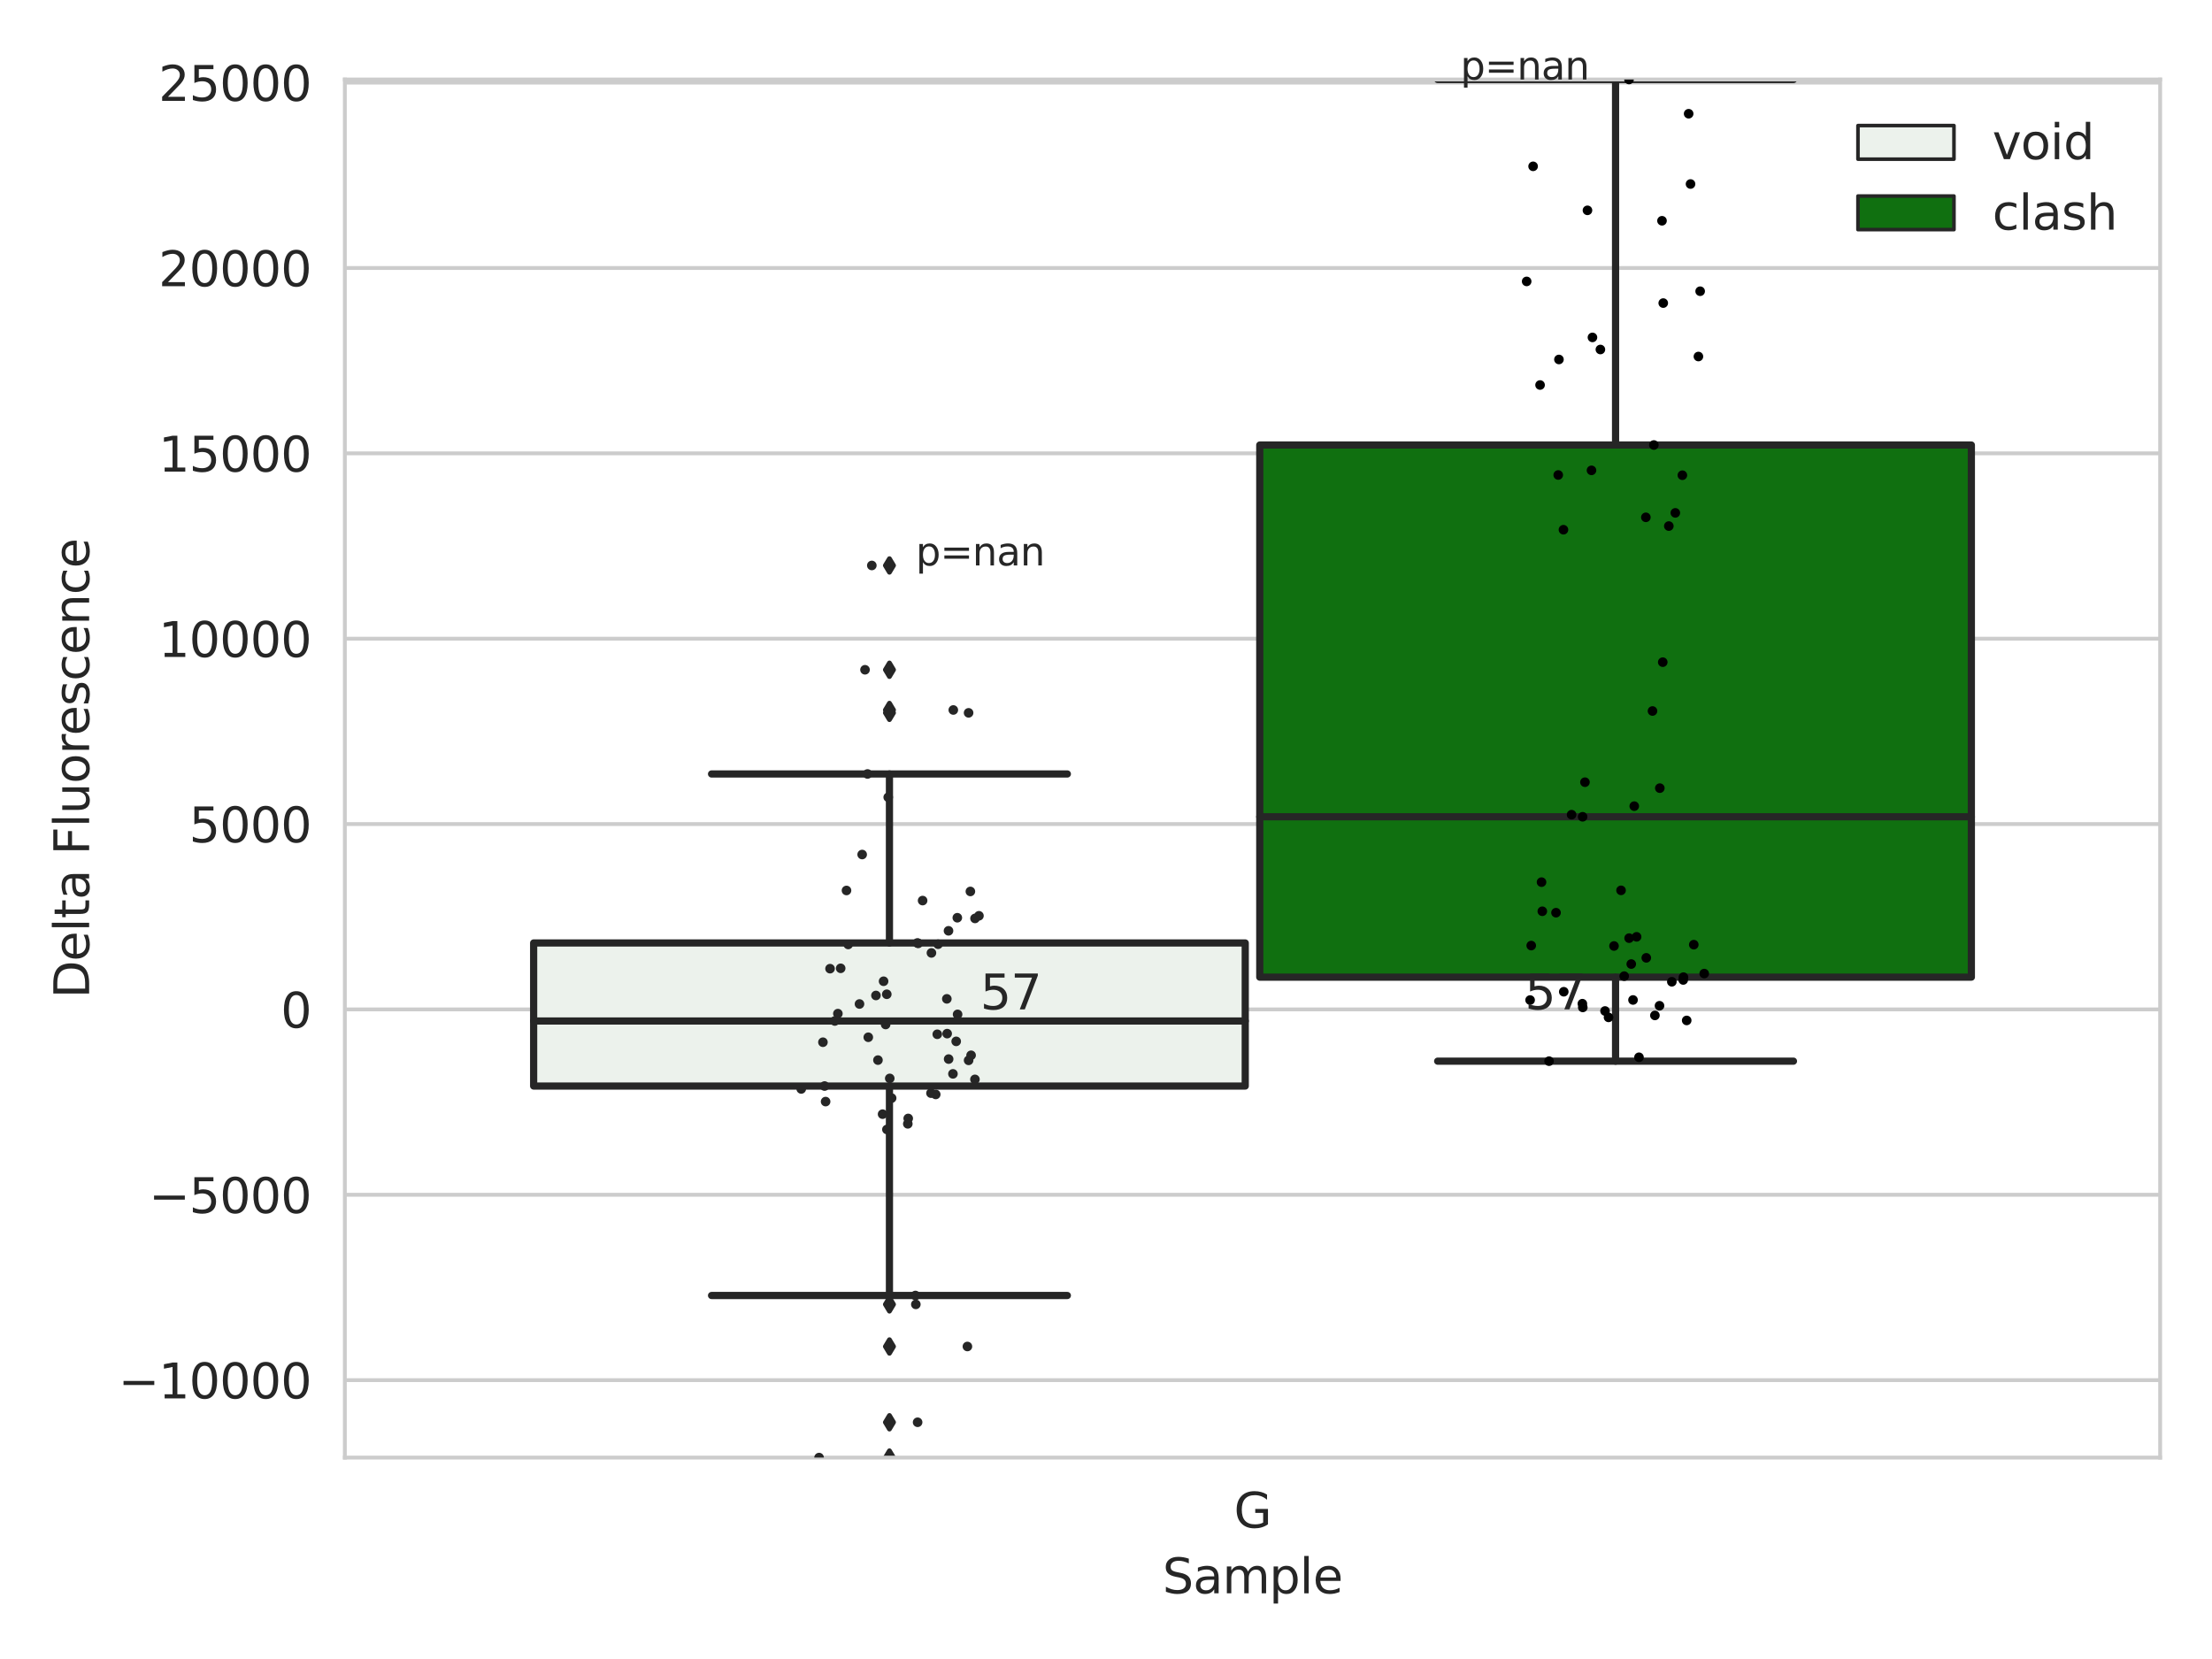 <?xml version="1.0" encoding="utf-8" standalone="no"?>
<!DOCTYPE svg PUBLIC "-//W3C//DTD SVG 1.1//EN"
  "http://www.w3.org/Graphics/SVG/1.1/DTD/svg11.dtd">
<svg xmlns:xlink="http://www.w3.org/1999/xlink" width="460.8pt" height="345.6pt" viewBox="0 0 460.8 345.6" xmlns="http://www.w3.org/2000/svg" version="1.1">
 <defs>
  <style type="text/css">*{stroke-linejoin: round; stroke-linecap: butt}</style>
 </defs>
 <g id="figure_1">
  <g id="patch_1">
   <path d="M 0 345.6 
L 460.8 345.6 
L 460.8 0 
L 0 0 
z
" style="fill: #ffffff"/>
  </g>
  <g id="axes_1">
   <g id="patch_2">
    <path d="M 71.84 303.64 
L 450 303.64 
L 450 16.56 
L 71.84 16.56 
z
" style="fill: #ffffff"/>
   </g>
   <g id="matplotlib.axis_1">
    <g id="xtick_1">
     <g id="text_1">
      <!-- G -->
      <g style="fill: #262626" transform="translate(257.046 318.238) scale(0.1 -0.1)">
       <defs>
        <path id="DejaVuSans-47" d="M 3809 666 
L 3809 1919 
L 2778 1919 
L 2778 2438 
L 4434 2438 
L 4434 434 
Q 4069 175 3628 42 
Q 3188 -91 2688 -91 
Q 1594 -91 976 548 
Q 359 1188 359 2328 
Q 359 3472 976 4111 
Q 1594 4750 2688 4750 
Q 3144 4750 3555 4637 
Q 3966 4525 4313 4306 
L 4313 3634 
Q 3963 3931 3569 4081 
Q 3175 4231 2741 4231 
Q 1884 4231 1454 3753 
Q 1025 3275 1025 2328 
Q 1025 1384 1454 906 
Q 1884 428 2741 428 
Q 3075 428 3337 486 
Q 3600 544 3809 666 
z
" transform="scale(0.016)"/>
       </defs>
       <use xlink:href="#DejaVuSans-47"/>
      </g>
     </g>
    </g>
    <g id="text_2">
     <!-- Sample -->
     <g style="fill: #262626" transform="translate(242.172 331.917) scale(0.1 -0.1)">
      <defs>
       <path id="DejaVuSans-53" d="M 3425 4513 
L 3425 3897 
Q 3066 4069 2747 4153 
Q 2428 4238 2131 4238 
Q 1616 4238 1336 4038 
Q 1056 3838 1056 3469 
Q 1056 3159 1242 3001 
Q 1428 2844 1947 2747 
L 2328 2669 
Q 3034 2534 3370 2195 
Q 3706 1856 3706 1288 
Q 3706 609 3251 259 
Q 2797 -91 1919 -91 
Q 1588 -91 1214 -16 
Q 841 59 441 206 
L 441 856 
Q 825 641 1194 531 
Q 1563 422 1919 422 
Q 2459 422 2753 634 
Q 3047 847 3047 1241 
Q 3047 1584 2836 1778 
Q 2625 1972 2144 2069 
L 1759 2144 
Q 1053 2284 737 2584 
Q 422 2884 422 3419 
Q 422 4038 858 4394 
Q 1294 4750 2059 4750 
Q 2388 4750 2728 4690 
Q 3069 4631 3425 4513 
z
" transform="scale(0.016)"/>
       <path id="DejaVuSans-61" d="M 2194 1759 
Q 1497 1759 1228 1600 
Q 959 1441 959 1056 
Q 959 750 1161 570 
Q 1363 391 1709 391 
Q 2188 391 2477 730 
Q 2766 1069 2766 1631 
L 2766 1759 
L 2194 1759 
z
M 3341 1997 
L 3341 0 
L 2766 0 
L 2766 531 
Q 2569 213 2275 61 
Q 1981 -91 1556 -91 
Q 1019 -91 701 211 
Q 384 513 384 1019 
Q 384 1609 779 1909 
Q 1175 2209 1959 2209 
L 2766 2209 
L 2766 2266 
Q 2766 2663 2505 2880 
Q 2244 3097 1772 3097 
Q 1472 3097 1187 3025 
Q 903 2953 641 2809 
L 641 3341 
Q 956 3463 1253 3523 
Q 1550 3584 1831 3584 
Q 2591 3584 2966 3190 
Q 3341 2797 3341 1997 
z
" transform="scale(0.016)"/>
       <path id="DejaVuSans-6d" d="M 3328 2828 
Q 3544 3216 3844 3400 
Q 4144 3584 4550 3584 
Q 5097 3584 5394 3201 
Q 5691 2819 5691 2113 
L 5691 0 
L 5113 0 
L 5113 2094 
Q 5113 2597 4934 2840 
Q 4756 3084 4391 3084 
Q 3944 3084 3684 2787 
Q 3425 2491 3425 1978 
L 3425 0 
L 2847 0 
L 2847 2094 
Q 2847 2600 2669 2842 
Q 2491 3084 2119 3084 
Q 1678 3084 1418 2786 
Q 1159 2488 1159 1978 
L 1159 0 
L 581 0 
L 581 3500 
L 1159 3500 
L 1159 2956 
Q 1356 3278 1631 3431 
Q 1906 3584 2284 3584 
Q 2666 3584 2933 3390 
Q 3200 3197 3328 2828 
z
" transform="scale(0.016)"/>
       <path id="DejaVuSans-70" d="M 1159 525 
L 1159 -1331 
L 581 -1331 
L 581 3500 
L 1159 3500 
L 1159 2969 
Q 1341 3281 1617 3432 
Q 1894 3584 2278 3584 
Q 2916 3584 3314 3078 
Q 3713 2572 3713 1747 
Q 3713 922 3314 415 
Q 2916 -91 2278 -91 
Q 1894 -91 1617 61 
Q 1341 213 1159 525 
z
M 3116 1747 
Q 3116 2381 2855 2742 
Q 2594 3103 2138 3103 
Q 1681 3103 1420 2742 
Q 1159 2381 1159 1747 
Q 1159 1113 1420 752 
Q 1681 391 2138 391 
Q 2594 391 2855 752 
Q 3116 1113 3116 1747 
z
" transform="scale(0.016)"/>
       <path id="DejaVuSans-6c" d="M 603 4863 
L 1178 4863 
L 1178 0 
L 603 0 
L 603 4863 
z
" transform="scale(0.016)"/>
       <path id="DejaVuSans-65" d="M 3597 1894 
L 3597 1613 
L 953 1613 
Q 991 1019 1311 708 
Q 1631 397 2203 397 
Q 2534 397 2845 478 
Q 3156 559 3463 722 
L 3463 178 
Q 3153 47 2828 -22 
Q 2503 -91 2169 -91 
Q 1331 -91 842 396 
Q 353 884 353 1716 
Q 353 2575 817 3079 
Q 1281 3584 2069 3584 
Q 2775 3584 3186 3129 
Q 3597 2675 3597 1894 
z
M 3022 2063 
Q 3016 2534 2758 2815 
Q 2500 3097 2075 3097 
Q 1594 3097 1305 2825 
Q 1016 2553 972 2059 
L 3022 2063 
z
" transform="scale(0.016)"/>
      </defs>
      <use xlink:href="#DejaVuSans-53"/>
      <use xlink:href="#DejaVuSans-61" x="63.477"/>
      <use xlink:href="#DejaVuSans-6d" x="124.756"/>
      <use xlink:href="#DejaVuSans-70" x="222.168"/>
      <use xlink:href="#DejaVuSans-6c" x="285.645"/>
      <use xlink:href="#DejaVuSans-65" x="313.428"/>
     </g>
    </g>
   </g>
   <g id="matplotlib.axis_2">
    <g id="ytick_1">
     <g id="line2d_1">
      <path d="M 71.84 287.508 
L 450 287.508 
" clip-path="url(#p5259698322)" style="fill: none; stroke: #cccccc; stroke-width: 0.8; stroke-linecap: round"/>
     </g>
     <g id="text_3">
      <!-- −10000 -->
      <g style="fill: #262626" transform="translate(24.648 291.307) scale(0.1 -0.1)">
       <defs>
        <path id="DejaVuSans-2212" d="M 678 2272 
L 4684 2272 
L 4684 1741 
L 678 1741 
L 678 2272 
z
" transform="scale(0.016)"/>
        <path id="DejaVuSans-31" d="M 794 531 
L 1825 531 
L 1825 4091 
L 703 3866 
L 703 4441 
L 1819 4666 
L 2450 4666 
L 2450 531 
L 3481 531 
L 3481 0 
L 794 0 
L 794 531 
z
" transform="scale(0.016)"/>
        <path id="DejaVuSans-30" d="M 2034 4250 
Q 1547 4250 1301 3770 
Q 1056 3291 1056 2328 
Q 1056 1369 1301 889 
Q 1547 409 2034 409 
Q 2525 409 2770 889 
Q 3016 1369 3016 2328 
Q 3016 3291 2770 3770 
Q 2525 4250 2034 4250 
z
M 2034 4750 
Q 2819 4750 3233 4129 
Q 3647 3509 3647 2328 
Q 3647 1150 3233 529 
Q 2819 -91 2034 -91 
Q 1250 -91 836 529 
Q 422 1150 422 2328 
Q 422 3509 836 4129 
Q 1250 4750 2034 4750 
z
" transform="scale(0.016)"/>
       </defs>
       <use xlink:href="#DejaVuSans-2212"/>
       <use xlink:href="#DejaVuSans-31" x="83.789"/>
       <use xlink:href="#DejaVuSans-30" x="147.412"/>
       <use xlink:href="#DejaVuSans-30" x="211.035"/>
       <use xlink:href="#DejaVuSans-30" x="274.658"/>
       <use xlink:href="#DejaVuSans-30" x="338.281"/>
      </g>
     </g>
    </g>
    <g id="ytick_2">
     <g id="line2d_2">
      <path d="M 71.84 248.894 
L 450 248.894 
" clip-path="url(#p5259698322)" style="fill: none; stroke: #cccccc; stroke-width: 0.8; stroke-linecap: round"/>
     </g>
     <g id="text_4">
      <!-- −5000 -->
      <g style="fill: #262626" transform="translate(31.01 252.693) scale(0.1 -0.1)">
       <defs>
        <path id="DejaVuSans-35" d="M 691 4666 
L 3169 4666 
L 3169 4134 
L 1269 4134 
L 1269 2991 
Q 1406 3038 1543 3061 
Q 1681 3084 1819 3084 
Q 2600 3084 3056 2656 
Q 3513 2228 3513 1497 
Q 3513 744 3044 326 
Q 2575 -91 1722 -91 
Q 1428 -91 1123 -41 
Q 819 9 494 109 
L 494 744 
Q 775 591 1075 516 
Q 1375 441 1709 441 
Q 2250 441 2565 725 
Q 2881 1009 2881 1497 
Q 2881 1984 2565 2268 
Q 2250 2553 1709 2553 
Q 1456 2553 1204 2497 
Q 953 2441 691 2322 
L 691 4666 
z
" transform="scale(0.016)"/>
       </defs>
       <use xlink:href="#DejaVuSans-2212"/>
       <use xlink:href="#DejaVuSans-35" x="83.789"/>
       <use xlink:href="#DejaVuSans-30" x="147.412"/>
       <use xlink:href="#DejaVuSans-30" x="211.035"/>
       <use xlink:href="#DejaVuSans-30" x="274.658"/>
      </g>
     </g>
    </g>
    <g id="ytick_3">
     <g id="line2d_3">
      <path d="M 71.84 210.28 
L 450 210.28 
" clip-path="url(#p5259698322)" style="fill: none; stroke: #cccccc; stroke-width: 0.8; stroke-linecap: round"/>
     </g>
     <g id="text_5">
      <!-- 0 -->
      <g style="fill: #262626" transform="translate(58.477 214.08) scale(0.1 -0.1)">
       <use xlink:href="#DejaVuSans-30"/>
      </g>
     </g>
    </g>
    <g id="ytick_4">
     <g id="line2d_4">
      <path d="M 71.84 171.667 
L 450 171.667 
" clip-path="url(#p5259698322)" style="fill: none; stroke: #cccccc; stroke-width: 0.8; stroke-linecap: round"/>
     </g>
     <g id="text_6">
      <!-- 5000 -->
      <g style="fill: #262626" transform="translate(39.39 175.466) scale(0.1 -0.1)">
       <use xlink:href="#DejaVuSans-35"/>
       <use xlink:href="#DejaVuSans-30" x="63.623"/>
       <use xlink:href="#DejaVuSans-30" x="127.246"/>
       <use xlink:href="#DejaVuSans-30" x="190.869"/>
      </g>
     </g>
    </g>
    <g id="ytick_5">
     <g id="line2d_5">
      <path d="M 71.84 133.053 
L 450 133.053 
" clip-path="url(#p5259698322)" style="fill: none; stroke: #cccccc; stroke-width: 0.8; stroke-linecap: round"/>
     </g>
     <g id="text_7">
      <!-- 10000 -->
      <g style="fill: #262626" transform="translate(33.028 136.852) scale(0.1 -0.1)">
       <use xlink:href="#DejaVuSans-31"/>
       <use xlink:href="#DejaVuSans-30" x="63.623"/>
       <use xlink:href="#DejaVuSans-30" x="127.246"/>
       <use xlink:href="#DejaVuSans-30" x="190.869"/>
       <use xlink:href="#DejaVuSans-30" x="254.492"/>
      </g>
     </g>
    </g>
    <g id="ytick_6">
     <g id="line2d_6">
      <path d="M 71.84 94.439 
L 450 94.439 
" clip-path="url(#p5259698322)" style="fill: none; stroke: #cccccc; stroke-width: 0.8; stroke-linecap: round"/>
     </g>
     <g id="text_8">
      <!-- 15000 -->
      <g style="fill: #262626" transform="translate(33.028 98.239) scale(0.1 -0.1)">
       <use xlink:href="#DejaVuSans-31"/>
       <use xlink:href="#DejaVuSans-35" x="63.623"/>
       <use xlink:href="#DejaVuSans-30" x="127.246"/>
       <use xlink:href="#DejaVuSans-30" x="190.869"/>
       <use xlink:href="#DejaVuSans-30" x="254.492"/>
      </g>
     </g>
    </g>
    <g id="ytick_7">
     <g id="line2d_7">
      <path d="M 71.84 55.826 
L 450 55.826 
" clip-path="url(#p5259698322)" style="fill: none; stroke: #cccccc; stroke-width: 0.8; stroke-linecap: round"/>
     </g>
     <g id="text_9">
      <!-- 20000 -->
      <g style="fill: #262626" transform="translate(33.028 59.625) scale(0.1 -0.1)">
       <defs>
        <path id="DejaVuSans-32" d="M 1228 531 
L 3431 531 
L 3431 0 
L 469 0 
L 469 531 
Q 828 903 1448 1529 
Q 2069 2156 2228 2338 
Q 2531 2678 2651 2914 
Q 2772 3150 2772 3378 
Q 2772 3750 2511 3984 
Q 2250 4219 1831 4219 
Q 1534 4219 1204 4116 
Q 875 4013 500 3803 
L 500 4441 
Q 881 4594 1212 4672 
Q 1544 4750 1819 4750 
Q 2544 4750 2975 4387 
Q 3406 4025 3406 3419 
Q 3406 3131 3298 2873 
Q 3191 2616 2906 2266 
Q 2828 2175 2409 1742 
Q 1991 1309 1228 531 
z
" transform="scale(0.016)"/>
       </defs>
       <use xlink:href="#DejaVuSans-32"/>
       <use xlink:href="#DejaVuSans-30" x="63.623"/>
       <use xlink:href="#DejaVuSans-30" x="127.246"/>
       <use xlink:href="#DejaVuSans-30" x="190.869"/>
       <use xlink:href="#DejaVuSans-30" x="254.492"/>
      </g>
     </g>
    </g>
    <g id="ytick_8">
     <g id="line2d_8">
      <path d="M 71.84 17.212 
L 450 17.212 
" clip-path="url(#p5259698322)" style="fill: none; stroke: #cccccc; stroke-width: 0.8; stroke-linecap: round"/>
     </g>
     <g id="text_10">
      <!-- 25000 -->
      <g style="fill: #262626" transform="translate(33.028 21.011) scale(0.1 -0.1)">
       <use xlink:href="#DejaVuSans-32"/>
       <use xlink:href="#DejaVuSans-35" x="63.623"/>
       <use xlink:href="#DejaVuSans-30" x="127.246"/>
       <use xlink:href="#DejaVuSans-30" x="190.869"/>
       <use xlink:href="#DejaVuSans-30" x="254.492"/>
      </g>
     </g>
    </g>
    <g id="text_11">
     <!-- Delta Fluorescence -->
     <g style="fill: #262626" transform="translate(18.568 207.967) rotate(-90) scale(0.1 -0.1)">
      <defs>
       <path id="DejaVuSans-44" d="M 1259 4147 
L 1259 519 
L 2022 519 
Q 2988 519 3436 956 
Q 3884 1394 3884 2338 
Q 3884 3275 3436 3711 
Q 2988 4147 2022 4147 
L 1259 4147 
z
M 628 4666 
L 1925 4666 
Q 3281 4666 3915 4102 
Q 4550 3538 4550 2338 
Q 4550 1131 3912 565 
Q 3275 0 1925 0 
L 628 0 
L 628 4666 
z
" transform="scale(0.016)"/>
       <path id="DejaVuSans-74" d="M 1172 4494 
L 1172 3500 
L 2356 3500 
L 2356 3053 
L 1172 3053 
L 1172 1153 
Q 1172 725 1289 603 
Q 1406 481 1766 481 
L 2356 481 
L 2356 0 
L 1766 0 
Q 1100 0 847 248 
Q 594 497 594 1153 
L 594 3053 
L 172 3053 
L 172 3500 
L 594 3500 
L 594 4494 
L 1172 4494 
z
" transform="scale(0.016)"/>
       <path id="DejaVuSans-20" transform="scale(0.016)"/>
       <path id="DejaVuSans-46" d="M 628 4666 
L 3309 4666 
L 3309 4134 
L 1259 4134 
L 1259 2759 
L 3109 2759 
L 3109 2228 
L 1259 2228 
L 1259 0 
L 628 0 
L 628 4666 
z
" transform="scale(0.016)"/>
       <path id="DejaVuSans-75" d="M 544 1381 
L 544 3500 
L 1119 3500 
L 1119 1403 
Q 1119 906 1312 657 
Q 1506 409 1894 409 
Q 2359 409 2629 706 
Q 2900 1003 2900 1516 
L 2900 3500 
L 3475 3500 
L 3475 0 
L 2900 0 
L 2900 538 
Q 2691 219 2414 64 
Q 2138 -91 1772 -91 
Q 1169 -91 856 284 
Q 544 659 544 1381 
z
M 1991 3584 
L 1991 3584 
z
" transform="scale(0.016)"/>
       <path id="DejaVuSans-6f" d="M 1959 3097 
Q 1497 3097 1228 2736 
Q 959 2375 959 1747 
Q 959 1119 1226 758 
Q 1494 397 1959 397 
Q 2419 397 2687 759 
Q 2956 1122 2956 1747 
Q 2956 2369 2687 2733 
Q 2419 3097 1959 3097 
z
M 1959 3584 
Q 2709 3584 3137 3096 
Q 3566 2609 3566 1747 
Q 3566 888 3137 398 
Q 2709 -91 1959 -91 
Q 1206 -91 779 398 
Q 353 888 353 1747 
Q 353 2609 779 3096 
Q 1206 3584 1959 3584 
z
" transform="scale(0.016)"/>
       <path id="DejaVuSans-72" d="M 2631 2963 
Q 2534 3019 2420 3045 
Q 2306 3072 2169 3072 
Q 1681 3072 1420 2755 
Q 1159 2438 1159 1844 
L 1159 0 
L 581 0 
L 581 3500 
L 1159 3500 
L 1159 2956 
Q 1341 3275 1631 3429 
Q 1922 3584 2338 3584 
Q 2397 3584 2469 3576 
Q 2541 3569 2628 3553 
L 2631 2963 
z
" transform="scale(0.016)"/>
       <path id="DejaVuSans-73" d="M 2834 3397 
L 2834 2853 
Q 2591 2978 2328 3040 
Q 2066 3103 1784 3103 
Q 1356 3103 1142 2972 
Q 928 2841 928 2578 
Q 928 2378 1081 2264 
Q 1234 2150 1697 2047 
L 1894 2003 
Q 2506 1872 2764 1633 
Q 3022 1394 3022 966 
Q 3022 478 2636 193 
Q 2250 -91 1575 -91 
Q 1294 -91 989 -36 
Q 684 19 347 128 
L 347 722 
Q 666 556 975 473 
Q 1284 391 1588 391 
Q 1994 391 2212 530 
Q 2431 669 2431 922 
Q 2431 1156 2273 1281 
Q 2116 1406 1581 1522 
L 1381 1569 
Q 847 1681 609 1914 
Q 372 2147 372 2553 
Q 372 3047 722 3315 
Q 1072 3584 1716 3584 
Q 2034 3584 2315 3537 
Q 2597 3491 2834 3397 
z
" transform="scale(0.016)"/>
       <path id="DejaVuSans-63" d="M 3122 3366 
L 3122 2828 
Q 2878 2963 2633 3030 
Q 2388 3097 2138 3097 
Q 1578 3097 1268 2742 
Q 959 2388 959 1747 
Q 959 1106 1268 751 
Q 1578 397 2138 397 
Q 2388 397 2633 464 
Q 2878 531 3122 666 
L 3122 134 
Q 2881 22 2623 -34 
Q 2366 -91 2075 -91 
Q 1284 -91 818 406 
Q 353 903 353 1747 
Q 353 2603 823 3093 
Q 1294 3584 2113 3584 
Q 2378 3584 2631 3529 
Q 2884 3475 3122 3366 
z
" transform="scale(0.016)"/>
       <path id="DejaVuSans-6e" d="M 3513 2113 
L 3513 0 
L 2938 0 
L 2938 2094 
Q 2938 2591 2744 2837 
Q 2550 3084 2163 3084 
Q 1697 3084 1428 2787 
Q 1159 2491 1159 1978 
L 1159 0 
L 581 0 
L 581 3500 
L 1159 3500 
L 1159 2956 
Q 1366 3272 1645 3428 
Q 1925 3584 2291 3584 
Q 2894 3584 3203 3211 
Q 3513 2838 3513 2113 
z
" transform="scale(0.016)"/>
      </defs>
      <use xlink:href="#DejaVuSans-44"/>
      <use xlink:href="#DejaVuSans-65" x="77.002"/>
      <use xlink:href="#DejaVuSans-6c" x="138.525"/>
      <use xlink:href="#DejaVuSans-74" x="166.309"/>
      <use xlink:href="#DejaVuSans-61" x="205.518"/>
      <use xlink:href="#DejaVuSans-20" x="266.797"/>
      <use xlink:href="#DejaVuSans-46" x="298.584"/>
      <use xlink:href="#DejaVuSans-6c" x="356.104"/>
      <use xlink:href="#DejaVuSans-75" x="383.887"/>
      <use xlink:href="#DejaVuSans-6f" x="447.266"/>
      <use xlink:href="#DejaVuSans-72" x="508.447"/>
      <use xlink:href="#DejaVuSans-65" x="547.311"/>
      <use xlink:href="#DejaVuSans-73" x="608.834"/>
      <use xlink:href="#DejaVuSans-63" x="660.934"/>
      <use xlink:href="#DejaVuSans-65" x="715.914"/>
      <use xlink:href="#DejaVuSans-6e" x="777.438"/>
      <use xlink:href="#DejaVuSans-63" x="840.816"/>
      <use xlink:href="#DejaVuSans-65" x="895.797"/>
     </g>
    </g>
   </g>
   <g id="patch_3">
    <path d="M 111.169 226.242 
L 259.407 226.242 
L 259.407 196.436 
L 111.169 196.436 
L 111.169 226.242 
z
" clip-path="url(#p5259698322)" style="fill: #ecf2ec; stroke: #262626; stroke-width: 1.5; stroke-linejoin: miter"/>
   </g>
   <g id="patch_4">
    <path d="M 262.433 203.559 
L 410.671 203.559 
L 410.671 92.704 
L 262.433 92.704 
L 262.433 203.559 
z
" clip-path="url(#p5259698322)" style="fill: #107010; stroke: #262626; stroke-width: 1.5; stroke-linejoin: miter"/>
   </g>
   <g id="patch_5">
    <path d="M 260.92 210.28 
L 260.92 210.28 
L 260.92 210.28 
L 260.92 210.28 
z
" clip-path="url(#p5259698322)" style="fill: #ecf2ec; stroke: #262626; stroke-width: 0.75; stroke-linejoin: miter"/>
   </g>
   <g id="patch_6">
    <path d="M 260.92 210.28 
L 260.92 210.28 
L 260.92 210.28 
L 260.92 210.28 
z
" clip-path="url(#p5259698322)" style="fill: #107010; stroke: #262626; stroke-width: 0.75; stroke-linejoin: miter"/>
   </g>
   <g id="PathCollection_1"/>
   <g id="PathCollection_2"/>
   <g id="line2d_9">
    <path d="M 185.288 226.242 
L 185.288 269.875 
" clip-path="url(#p5259698322)" style="fill: none; stroke: #262626; stroke-width: 1.5; stroke-linecap: round"/>
   </g>
   <g id="line2d_10">
    <path d="M 185.288 196.436 
L 185.288 161.232 
" clip-path="url(#p5259698322)" style="fill: none; stroke: #262626; stroke-width: 1.5; stroke-linecap: round"/>
   </g>
   <g id="line2d_11">
    <path d="M 148.228 269.875 
L 222.348 269.875 
" clip-path="url(#p5259698322)" style="fill: none; stroke: #262626; stroke-width: 1.5; stroke-linecap: round"/>
   </g>
   <g id="line2d_12">
    <path d="M 148.228 161.232 
L 222.348 161.232 
" clip-path="url(#p5259698322)" style="fill: none; stroke: #262626; stroke-width: 1.5; stroke-linecap: round"/>
   </g>
   <g id="line2d_13">
    <defs>
     <path id="mf6c25fc80a" d="M -0 1.414 
L 0.849 0 
L 0 -1.414 
L -0.849 -0 
z
" style="stroke: #262626; stroke-linejoin: miter"/>
    </defs>
    <g clip-path="url(#p5259698322)">
     <use xlink:href="#mf6c25fc80a" x="185.288" y="271.725" style="fill: #262626; stroke: #262626; stroke-linejoin: miter"/>
     <use xlink:href="#mf6c25fc80a" x="185.288" y="296.285" style="fill: #262626; stroke: #262626; stroke-linejoin: miter"/>
     <use xlink:href="#mf6c25fc80a" x="185.288" y="303.64" style="fill: #262626; stroke: #262626; stroke-linejoin: miter"/>
     <use xlink:href="#mf6c25fc80a" x="185.288" y="280.498" style="fill: #262626; stroke: #262626; stroke-linejoin: miter"/>
     <use xlink:href="#mf6c25fc80a" x="185.288" y="139.525" style="fill: #262626; stroke: #262626; stroke-linejoin: miter"/>
     <use xlink:href="#mf6c25fc80a" x="185.288" y="148.498" style="fill: #262626; stroke: #262626; stroke-linejoin: miter"/>
     <use xlink:href="#mf6c25fc80a" x="185.288" y="147.902" style="fill: #262626; stroke: #262626; stroke-linejoin: miter"/>
     <use xlink:href="#mf6c25fc80a" x="185.288" y="117.796" style="fill: #262626; stroke: #262626; stroke-linejoin: miter"/>
    </g>
   </g>
   <g id="line2d_14">
    <path d="M 336.552 203.559 
L 336.552 221.059 
" clip-path="url(#p5259698322)" style="fill: none; stroke: #262626; stroke-width: 1.5; stroke-linecap: round"/>
   </g>
   <g id="line2d_15">
    <path d="M 336.552 92.704 
L 336.552 16.56 
" clip-path="url(#p5259698322)" style="fill: none; stroke: #262626; stroke-width: 1.5; stroke-linecap: round"/>
   </g>
   <g id="line2d_16">
    <path d="M 299.492 221.059 
L 373.612 221.059 
" clip-path="url(#p5259698322)" style="fill: none; stroke: #262626; stroke-width: 1.5; stroke-linecap: round"/>
   </g>
   <g id="line2d_17">
    <path d="M 299.492 16.56 
L 373.612 16.56 
" clip-path="url(#p5259698322)" style="fill: none; stroke: #262626; stroke-width: 1.5; stroke-linecap: round"/>
   </g>
   <g id="line2d_18"/>
   <g id="line2d_19">
    <path d="M 111.169 212.688 
L 259.407 212.688 
" clip-path="url(#p5259698322)" style="fill: none; stroke: #262626; stroke-width: 1.5; stroke-linecap: round"/>
   </g>
   <g id="line2d_20">
    <path d="M 262.433 170.151 
L 410.671 170.151 
" clip-path="url(#p5259698322)" style="fill: none; stroke: #262626; stroke-width: 1.5; stroke-linecap: round"/>
   </g>
   <g id="patch_7">
    <path d="M 71.84 303.64 
L 71.84 16.56 
" style="fill: none; stroke: #cccccc; stroke-width: 0.8; stroke-linejoin: miter; stroke-linecap: square"/>
   </g>
   <g id="patch_8">
    <path d="M 450 303.64 
L 450 16.56 
" style="fill: none; stroke: #cccccc; stroke-width: 0.8; stroke-linejoin: miter; stroke-linecap: square"/>
   </g>
   <g id="patch_9">
    <path d="M 71.84 303.64 
L 450 303.64 
" style="fill: none; stroke: #cccccc; stroke-width: 0.8; stroke-linejoin: miter; stroke-linecap: square"/>
   </g>
   <g id="patch_10">
    <path d="M 71.84 16.56 
L 450 16.56 
" style="fill: none; stroke: #cccccc; stroke-width: 0.8; stroke-linejoin: miter; stroke-linecap: square"/>
   </g>
   <g id="PathCollection_3">
    <defs>
     <path id="C0_0_e32b3153bb" d="M 0 1 
C 0.265 1 0.52 0.895 0.707 0.707 
C 0.895 0.52 1 0.265 1 -0 
C 1 -0.265 0.895 -0.52 0.707 -0.707 
C 0.52 -0.895 0.265 -1 0 -1 
C -0.265 -1 -0.52 -0.895 -0.707 -0.707 
C -0.895 -0.52 -1 -0.265 -1 0 
C -1 0.265 -0.895 0.52 -0.707 0.707 
C -0.52 0.895 -0.265 1 0 1 
z
"/>
    </defs>
    <g clip-path="url(#p5259698322)">
     <use xlink:href="#C0_0_e32b3153bb" x="197.592" y="193.905" style="fill: #262626"/>
    </g>
    <g clip-path="url(#p5259698322)">
     <use xlink:href="#C0_0_e32b3153bb" x="202.295" y="219.835" style="fill: #262626"/>
    </g>
    <g clip-path="url(#p5259698322)">
     <use xlink:href="#C0_0_e32b3153bb" x="189.112" y="234.116" style="fill: #262626"/>
    </g>
    <g clip-path="url(#p5259698322)">
     <use xlink:href="#C0_0_e32b3153bb" x="184.761" y="235.29" style="fill: #262626"/>
    </g>
    <g clip-path="url(#p5259698322)">
     <use xlink:href="#C0_0_e32b3153bb" x="202.149" y="185.704" style="fill: #262626"/>
    </g>
    <g clip-path="url(#p5259698322)">
     <use xlink:href="#C0_0_e32b3153bb" x="195.252" y="215.457" style="fill: #262626"/>
    </g>
    <g clip-path="url(#p5259698322)">
     <use xlink:href="#C0_0_e32b3153bb" x="182.894" y="220.84" style="fill: #262626"/>
    </g>
    <g clip-path="url(#p5259698322)">
     <use xlink:href="#C0_0_e32b3153bb" x="185.352" y="224.651" style="fill: #262626"/>
    </g>
    <g clip-path="url(#p5259698322)">
     <use xlink:href="#C0_0_e32b3153bb" x="185.034" y="166.084" style="fill: #262626"/>
    </g>
    <g clip-path="url(#p5259698322)">
     <use xlink:href="#C0_0_e32b3153bb" x="190.786" y="271.725" style="fill: #262626"/>
    </g>
    <g clip-path="url(#p5259698322)">
     <use xlink:href="#C0_0_e32b3153bb" x="191.286" y="196.521" style="fill: #262626"/>
    </g>
    <g clip-path="url(#p5259698322)">
     <use xlink:href="#C0_0_e32b3153bb" x="180.199" y="139.525" style="fill: #262626"/>
    </g>
    <g clip-path="url(#p5259698322)">
     <use xlink:href="#C0_0_e32b3153bb" x="171.432" y="217.113" style="fill: #262626"/>
    </g>
    <g clip-path="url(#p5259698322)">
     <use xlink:href="#C0_0_e32b3153bb" x="201.776" y="148.498" style="fill: #262626"/>
    </g>
    <g clip-path="url(#p5259698322)">
     <use xlink:href="#C0_0_e32b3153bb" x="179.049" y="209.149" style="fill: #262626"/>
    </g>
    <g clip-path="url(#p5259698322)">
     <use xlink:href="#C0_0_e32b3153bb" x="201.78" y="220.89" style="fill: #262626"/>
    </g>
    <g clip-path="url(#p5259698322)">
     <use xlink:href="#C0_0_e32b3153bb" x="180.724" y="161.232" style="fill: #262626"/>
    </g>
    <g clip-path="url(#p5259698322)">
     <use xlink:href="#C0_0_e32b3153bb" x="166.914" y="226.849" style="fill: #262626"/>
    </g>
    <g clip-path="url(#p5259698322)">
     <use xlink:href="#C0_0_e32b3153bb" x="183.86" y="232.099" style="fill: #262626"/>
    </g>
    <g clip-path="url(#p5259698322)">
     <use xlink:href="#C0_0_e32b3153bb" x="203.114" y="191.327" style="fill: #262626"/>
    </g>
    <g clip-path="url(#p5259698322)">
     <use xlink:href="#C0_0_e32b3153bb" x="190.699" y="269.875" style="fill: #262626"/>
    </g>
    <g clip-path="url(#p5259698322)">
     <use xlink:href="#C0_0_e32b3153bb" x="191.156" y="296.285" style="fill: #262626"/>
    </g>
    <g clip-path="url(#p5259698322)">
     <use xlink:href="#C0_0_e32b3153bb" x="195.424" y="196.696" style="fill: #262626"/>
    </g>
    <g clip-path="url(#p5259698322)">
     <use xlink:href="#C0_0_e32b3153bb" x="198.516" y="223.704" style="fill: #262626"/>
    </g>
    <g clip-path="url(#p5259698322)">
     <use xlink:href="#C0_0_e32b3153bb" x="172.913" y="201.791" style="fill: #262626"/>
    </g>
    <g clip-path="url(#p5259698322)">
     <use xlink:href="#C0_0_e32b3153bb" x="194.93" y="227.991" style="fill: #262626"/>
    </g>
    <g clip-path="url(#p5259698322)">
     <use xlink:href="#C0_0_e32b3153bb" x="184.067" y="204.412" style="fill: #262626"/>
    </g>
    <g clip-path="url(#p5259698322)">
     <use xlink:href="#C0_0_e32b3153bb" x="184.733" y="207.123" style="fill: #262626"/>
    </g>
    <g clip-path="url(#p5259698322)">
     <use xlink:href="#C0_0_e32b3153bb" x="199.192" y="216.935" style="fill: #262626"/>
    </g>
    <g clip-path="url(#p5259698322)">
     <use xlink:href="#C0_0_e32b3153bb" x="198.591" y="147.902" style="fill: #262626"/>
    </g>
    <g clip-path="url(#p5259698322)">
     <use xlink:href="#C0_0_e32b3153bb" x="199.484" y="211.311" style="fill: #262626"/>
    </g>
    <g clip-path="url(#p5259698322)">
     <use xlink:href="#C0_0_e32b3153bb" x="184.494" y="213.422" style="fill: #262626"/>
    </g>
    <g clip-path="url(#p5259698322)">
     <use xlink:href="#C0_0_e32b3153bb" x="181.616" y="117.796" style="fill: #262626"/>
    </g>
    <g clip-path="url(#p5259698322)">
     <use xlink:href="#C0_0_e32b3153bb" x="182.476" y="207.374" style="fill: #262626"/>
    </g>
    <g clip-path="url(#p5259698322)">
     <use xlink:href="#C0_0_e32b3153bb" x="171.774" y="226.242" style="fill: #262626"/>
    </g>
    <g clip-path="url(#p5259698322)">
     <use xlink:href="#C0_0_e32b3153bb" x="193.942" y="227.721" style="fill: #262626"/>
    </g>
    <g clip-path="url(#p5259698322)">
     <use xlink:href="#C0_0_e32b3153bb" x="171.99" y="229.481" style="fill: #262626"/>
    </g>
    <g clip-path="url(#p5259698322)">
     <use xlink:href="#C0_0_e32b3153bb" x="176.341" y="185.502" style="fill: #262626"/>
    </g>
    <g clip-path="url(#p5259698322)">
     <use xlink:href="#C0_0_e32b3153bb" x="197.31" y="215.323" style="fill: #262626"/>
    </g>
    <g clip-path="url(#p5259698322)">
     <use xlink:href="#C0_0_e32b3153bb" x="203.933" y="190.776" style="fill: #262626"/>
    </g>
    <g clip-path="url(#p5259698322)">
     <use xlink:href="#C0_0_e32b3153bb" x="180.881" y="216.079" style="fill: #262626"/>
    </g>
    <g clip-path="url(#p5259698322)">
     <use xlink:href="#C0_0_e32b3153bb" x="173.908" y="212.688" style="fill: #262626"/>
    </g>
    <g clip-path="url(#p5259698322)">
     <use xlink:href="#C0_0_e32b3153bb" x="185.744" y="228.757" style="fill: #262626"/>
    </g>
    <g clip-path="url(#p5259698322)">
     <use xlink:href="#C0_0_e32b3153bb" x="170.629" y="303.64" style="fill: #262626"/>
    </g>
    <g clip-path="url(#p5259698322)">
     <use xlink:href="#C0_0_e32b3153bb" x="203.098" y="224.853" style="fill: #262626"/>
    </g>
    <g clip-path="url(#p5259698322)">
     <use xlink:href="#C0_0_e32b3153bb" x="191.109" y="196.436" style="fill: #262626"/>
    </g>
    <g clip-path="url(#p5259698322)">
     <use xlink:href="#C0_0_e32b3153bb" x="175.128" y="201.717" style="fill: #262626"/>
    </g>
    <g clip-path="url(#p5259698322)">
     <use xlink:href="#C0_0_e32b3153bb" x="176.698" y="196.747" style="fill: #262626"/>
    </g>
    <g clip-path="url(#p5259698322)">
     <use xlink:href="#C0_0_e32b3153bb" x="197.243" y="208.079" style="fill: #262626"/>
    </g>
    <g clip-path="url(#p5259698322)">
     <use xlink:href="#C0_0_e32b3153bb" x="194.035" y="198.51" style="fill: #262626"/>
    </g>
    <g clip-path="url(#p5259698322)">
     <use xlink:href="#C0_0_e32b3153bb" x="197.619" y="220.625" style="fill: #262626"/>
    </g>
    <g clip-path="url(#p5259698322)">
     <use xlink:href="#C0_0_e32b3153bb" x="189.199" y="232.991" style="fill: #262626"/>
    </g>
    <g clip-path="url(#p5259698322)">
     <use xlink:href="#C0_0_e32b3153bb" x="174.546" y="211.155" style="fill: #262626"/>
    </g>
    <g clip-path="url(#p5259698322)">
     <use xlink:href="#C0_0_e32b3153bb" x="192.197" y="187.607" style="fill: #262626"/>
    </g>
    <g clip-path="url(#p5259698322)">
     <use xlink:href="#C0_0_e32b3153bb" x="201.529" y="280.498" style="fill: #262626"/>
    </g>
    <g clip-path="url(#p5259698322)">
     <use xlink:href="#C0_0_e32b3153bb" x="199.427" y="191.181" style="fill: #262626"/>
    </g>
    <g clip-path="url(#p5259698322)">
     <use xlink:href="#C0_0_e32b3153bb" x="179.604" y="178.013" style="fill: #262626"/>
    </g>
   </g>
   <g id="PathCollection_4">
    <defs>
     <path id="C1_0_ad971e79ae" d="M 0 1 
C 0.265 1 0.52 0.895 0.707 0.707 
C 0.895 0.52 1 0.265 1 -0 
C 1 -0.265 0.895 -0.52 0.707 -0.707 
C 0.52 -0.895 0.265 -1 0 -1 
C -0.265 -1 -0.52 -0.895 -0.707 -0.707 
C -0.895 -0.52 -1 -0.265 -1 0 
C -1 0.265 -0.895 0.52 -0.707 0.707 
C -0.52 0.895 -0.265 1 0 1 
z
"/>
    </defs>
    <g clip-path="url(#p5259698322)">
     <use xlink:href="#C1_0_ad971e79ae" x="342.863" y="107.768"/>
    </g>
    <g clip-path="url(#p5259698322)">
     <use xlink:href="#C1_0_ad971e79ae" x="354.173" y="60.667"/>
    </g>
    <g clip-path="url(#p5259698322)">
     <use xlink:href="#C1_0_ad971e79ae" x="340.446" y="167.934"/>
    </g>
    <g clip-path="url(#p5259698322)">
     <use xlink:href="#C1_0_ad971e79ae" x="350.645" y="204.143"/>
    </g>
    <g clip-path="url(#p5259698322)">
     <use xlink:href="#C1_0_ad971e79ae" x="339.821" y="200.829"/>
    </g>
    <g clip-path="url(#p5259698322)">
     <use xlink:href="#C1_0_ad971e79ae" x="329.724" y="209.864"/>
    </g>
    <g clip-path="url(#p5259698322)">
     <use xlink:href="#C1_0_ad971e79ae" x="321.292" y="189.832"/>
    </g>
    <g clip-path="url(#p5259698322)">
     <use xlink:href="#C1_0_ad971e79ae" x="345.77" y="164.184"/>
    </g>
    <g clip-path="url(#p5259698322)">
     <use xlink:href="#C1_0_ad971e79ae" x="340.188" y="208.312"/>
    </g>
    <g clip-path="url(#p5259698322)">
     <use xlink:href="#C1_0_ad971e79ae" x="338.349" y="203.347"/>
    </g>
    <g clip-path="url(#p5259698322)">
     <use xlink:href="#C1_0_ad971e79ae" x="355.021" y="202.815"/>
    </g>
    <g clip-path="url(#p5259698322)">
     <use xlink:href="#C1_0_ad971e79ae" x="324.756" y="74.886"/>
    </g>
    <g clip-path="url(#p5259698322)">
     <use xlink:href="#C1_0_ad971e79ae" x="318.984" y="196.98"/>
    </g>
    <g clip-path="url(#p5259698322)">
     <use xlink:href="#C1_0_ad971e79ae" x="346.485" y="63.137"/>
    </g>
    <g clip-path="url(#p5259698322)">
     <use xlink:href="#C1_0_ad971e79ae" x="329.689" y="170.151"/>
    </g>
    <g clip-path="url(#p5259698322)">
     <use xlink:href="#C1_0_ad971e79ae" x="346.383" y="137.941"/>
    </g>
    <g clip-path="url(#p5259698322)">
     <use xlink:href="#C1_0_ad971e79ae" x="342.953" y="199.536"/>
    </g>
    <g clip-path="url(#p5259698322)">
     <use xlink:href="#C1_0_ad971e79ae" x="351.776" y="23.692"/>
    </g>
    <g clip-path="url(#p5259698322)">
     <use xlink:href="#C1_0_ad971e79ae" x="341.432" y="220.249"/>
    </g>
    <g clip-path="url(#p5259698322)">
     <use xlink:href="#C1_0_ad971e79ae" x="350.697" y="203.559"/>
    </g>
    <g clip-path="url(#p5259698322)">
     <use xlink:href="#C1_0_ad971e79ae" x="331.538" y="97.984"/>
    </g>
    <g clip-path="url(#p5259698322)">
     <use xlink:href="#C1_0_ad971e79ae" x="329.638" y="209.085"/>
    </g>
    <g clip-path="url(#p5259698322)">
     <use xlink:href="#C1_0_ad971e79ae" x="324.146" y="190.131"/>
    </g>
    <g clip-path="url(#p5259698322)">
     <use xlink:href="#C1_0_ad971e79ae" x="324.608" y="98.948"/>
    </g>
    <g clip-path="url(#p5259698322)">
     <use xlink:href="#C1_0_ad971e79ae" x="348.275" y="204.521"/>
    </g>
    <g clip-path="url(#p5259698322)">
     <use xlink:href="#C1_0_ad971e79ae" x="347.646" y="109.588"/>
    </g>
    <g clip-path="url(#p5259698322)">
     <use xlink:href="#C1_0_ad971e79ae" x="336.229" y="197.066"/>
    </g>
    <g clip-path="url(#p5259698322)">
     <use xlink:href="#C1_0_ad971e79ae" x="320.825" y="80.205"/>
    </g>
    <g clip-path="url(#p5259698322)">
     <use xlink:href="#C1_0_ad971e79ae" x="344.747" y="211.531"/>
    </g>
    <g clip-path="url(#p5259698322)">
     <use xlink:href="#C1_0_ad971e79ae" x="330.698" y="43.817"/>
    </g>
    <g clip-path="url(#p5259698322)">
     <use xlink:href="#C1_0_ad971e79ae" x="327.391" y="169.713"/>
    </g>
    <g clip-path="url(#p5259698322)">
     <use xlink:href="#C1_0_ad971e79ae" x="350.469" y="98.997"/>
    </g>
    <g clip-path="url(#p5259698322)">
     <use xlink:href="#C1_0_ad971e79ae" x="319.375" y="34.649"/>
    </g>
    <g clip-path="url(#p5259698322)">
     <use xlink:href="#C1_0_ad971e79ae" x="339.378" y="195.433"/>
    </g>
    <g clip-path="url(#p5259698322)">
     <use xlink:href="#C1_0_ad971e79ae" x="346.225" y="45.991"/>
    </g>
    <g clip-path="url(#p5259698322)">
     <use xlink:href="#C1_0_ad971e79ae" x="349.001" y="106.841"/>
    </g>
    <g clip-path="url(#p5259698322)">
     <use xlink:href="#C1_0_ad971e79ae" x="321.13" y="183.767"/>
    </g>
    <g clip-path="url(#p5259698322)">
     <use xlink:href="#C1_0_ad971e79ae" x="345.706" y="209.515"/>
    </g>
    <g clip-path="url(#p5259698322)">
     <use xlink:href="#C1_0_ad971e79ae" x="330.177" y="162.946"/>
    </g>
    <g clip-path="url(#p5259698322)">
     <use xlink:href="#C1_0_ad971e79ae" x="318.75" y="208.329"/>
    </g>
    <g clip-path="url(#p5259698322)">
     <use xlink:href="#C1_0_ad971e79ae" x="339.352" y="16.56"/>
    </g>
    <g clip-path="url(#p5259698322)">
     <use xlink:href="#C1_0_ad971e79ae" x="337.693" y="185.476"/>
    </g>
    <g clip-path="url(#p5259698322)">
     <use xlink:href="#C1_0_ad971e79ae" x="340.933" y="195.157"/>
    </g>
    <g clip-path="url(#p5259698322)">
     <use xlink:href="#C1_0_ad971e79ae" x="353.812" y="74.269"/>
    </g>
    <g clip-path="url(#p5259698322)">
     <use xlink:href="#C1_0_ad971e79ae" x="352.846" y="196.791"/>
    </g>
    <g clip-path="url(#p5259698322)">
     <use xlink:href="#C1_0_ad971e79ae" x="331.738" y="70.289"/>
    </g>
    <g clip-path="url(#p5259698322)">
     <use xlink:href="#C1_0_ad971e79ae" x="325.762" y="206.598"/>
    </g>
    <g clip-path="url(#p5259698322)">
     <use xlink:href="#C1_0_ad971e79ae" x="344.529" y="92.704"/>
    </g>
    <g clip-path="url(#p5259698322)">
     <use xlink:href="#C1_0_ad971e79ae" x="333.391" y="72.808"/>
    </g>
    <g clip-path="url(#p5259698322)">
     <use xlink:href="#C1_0_ad971e79ae" x="325.696" y="110.35"/>
    </g>
    <g clip-path="url(#p5259698322)">
     <use xlink:href="#C1_0_ad971e79ae" x="344.245" y="148.114"/>
    </g>
    <g clip-path="url(#p5259698322)">
     <use xlink:href="#C1_0_ad971e79ae" x="351.369" y="212.576"/>
    </g>
    <g clip-path="url(#p5259698322)">
     <use xlink:href="#C1_0_ad971e79ae" x="318.031" y="58.623"/>
    </g>
    <g clip-path="url(#p5259698322)">
     <use xlink:href="#C1_0_ad971e79ae" x="335.089" y="211.938"/>
    </g>
    <g clip-path="url(#p5259698322)">
     <use xlink:href="#C1_0_ad971e79ae" x="322.695" y="221.059"/>
    </g>
    <g clip-path="url(#p5259698322)">
     <use xlink:href="#C1_0_ad971e79ae" x="352.168" y="38.333"/>
    </g>
    <g clip-path="url(#p5259698322)">
     <use xlink:href="#C1_0_ad971e79ae" x="334.359" y="210.607"/>
    </g>
   </g>
   <g id="text_12">
    <!-- 57 -->
    <g style="fill: #262626" transform="translate(204.196 210.268) scale(0.1 -0.1)">
     <defs>
      <path id="DejaVuSans-37" d="M 525 4666 
L 3525 4666 
L 3525 4397 
L 1831 0 
L 1172 0 
L 2766 4134 
L 525 4134 
L 525 4666 
z
" transform="scale(0.016)"/>
     </defs>
     <use xlink:href="#DejaVuSans-35"/>
     <use xlink:href="#DejaVuSans-37" x="63.623"/>
    </g>
   </g>
   <g id="text_13">
    <!-- p=nan -->
    <g style="fill: #262626" transform="translate(190.784 117.796) scale(0.08 -0.08)">
     <defs>
      <path id="DejaVuSans-3d" d="M 678 2906 
L 4684 2906 
L 4684 2381 
L 678 2381 
L 678 2906 
z
M 678 1631 
L 4684 1631 
L 4684 1100 
L 678 1100 
L 678 1631 
z
" transform="scale(0.016)"/>
     </defs>
     <use xlink:href="#DejaVuSans-70"/>
     <use xlink:href="#DejaVuSans-3d" x="63.477"/>
     <use xlink:href="#DejaVuSans-6e" x="147.266"/>
     <use xlink:href="#DejaVuSans-61" x="210.645"/>
     <use xlink:href="#DejaVuSans-6e" x="271.924"/>
    </g>
   </g>
   <g id="text_14">
    <!-- 57 -->
    <g style="fill: #262626" transform="translate(317.644 210.268) scale(0.1 -0.1)">
     <use xlink:href="#DejaVuSans-35"/>
     <use xlink:href="#DejaVuSans-37" x="63.623"/>
    </g>
   </g>
   <g id="text_15">
    <!-- p=nan -->
    <g style="fill: #262626" transform="translate(304.231 16.56) scale(0.08 -0.08)">
     <use xlink:href="#DejaVuSans-70"/>
     <use xlink:href="#DejaVuSans-3d" x="63.477"/>
     <use xlink:href="#DejaVuSans-6e" x="147.266"/>
     <use xlink:href="#DejaVuSans-61" x="210.645"/>
     <use xlink:href="#DejaVuSans-6e" x="271.924"/>
    </g>
   </g>
   <g id="legend_1">
    <g id="patch_11">
     <path d="M 387.048 33.159 
L 407.048 33.159 
L 407.048 26.159 
L 387.048 26.159 
z
" style="fill: #ecf2ec; stroke: #262626; stroke-width: 0.75; stroke-linejoin: miter"/>
    </g>
    <g id="text_16">
     <!-- void -->
     <g style="fill: #262626" transform="translate(415.048 33.159) scale(0.1 -0.1)">
      <defs>
       <path id="DejaVuSans-76" d="M 191 3500 
L 800 3500 
L 1894 563 
L 2988 3500 
L 3597 3500 
L 2284 0 
L 1503 0 
L 191 3500 
z
" transform="scale(0.016)"/>
       <path id="DejaVuSans-69" d="M 603 3500 
L 1178 3500 
L 1178 0 
L 603 0 
L 603 3500 
z
M 603 4863 
L 1178 4863 
L 1178 4134 
L 603 4134 
L 603 4863 
z
" transform="scale(0.016)"/>
       <path id="DejaVuSans-64" d="M 2906 2969 
L 2906 4863 
L 3481 4863 
L 3481 0 
L 2906 0 
L 2906 525 
Q 2725 213 2448 61 
Q 2172 -91 1784 -91 
Q 1150 -91 751 415 
Q 353 922 353 1747 
Q 353 2572 751 3078 
Q 1150 3584 1784 3584 
Q 2172 3584 2448 3432 
Q 2725 3281 2906 2969 
z
M 947 1747 
Q 947 1113 1208 752 
Q 1469 391 1925 391 
Q 2381 391 2643 752 
Q 2906 1113 2906 1747 
Q 2906 2381 2643 2742 
Q 2381 3103 1925 3103 
Q 1469 3103 1208 2742 
Q 947 2381 947 1747 
z
" transform="scale(0.016)"/>
      </defs>
      <use xlink:href="#DejaVuSans-76"/>
      <use xlink:href="#DejaVuSans-6f" x="59.18"/>
      <use xlink:href="#DejaVuSans-69" x="120.361"/>
      <use xlink:href="#DejaVuSans-64" x="148.145"/>
     </g>
    </g>
    <g id="patch_12">
     <path d="M 387.048 47.837 
L 407.048 47.837 
L 407.048 40.837 
L 387.048 40.837 
z
" style="fill: #107010; stroke: #262626; stroke-width: 0.75; stroke-linejoin: miter"/>
    </g>
    <g id="text_17">
     <!-- clash -->
     <g style="fill: #262626" transform="translate(415.048 47.837) scale(0.1 -0.1)">
      <defs>
       <path id="DejaVuSans-68" d="M 3513 2113 
L 3513 0 
L 2938 0 
L 2938 2094 
Q 2938 2591 2744 2837 
Q 2550 3084 2163 3084 
Q 1697 3084 1428 2787 
Q 1159 2491 1159 1978 
L 1159 0 
L 581 0 
L 581 4863 
L 1159 4863 
L 1159 2956 
Q 1366 3272 1645 3428 
Q 1925 3584 2291 3584 
Q 2894 3584 3203 3211 
Q 3513 2838 3513 2113 
z
" transform="scale(0.016)"/>
      </defs>
      <use xlink:href="#DejaVuSans-63"/>
      <use xlink:href="#DejaVuSans-6c" x="54.98"/>
      <use xlink:href="#DejaVuSans-61" x="82.764"/>
      <use xlink:href="#DejaVuSans-73" x="144.043"/>
      <use xlink:href="#DejaVuSans-68" x="196.143"/>
     </g>
    </g>
   </g>
  </g>
 </g>
 <defs>
  <clipPath id="p5259698322">
   <rect x="71.84" y="16.56" width="378.16" height="287.08"/>
  </clipPath>
 </defs>
</svg>
